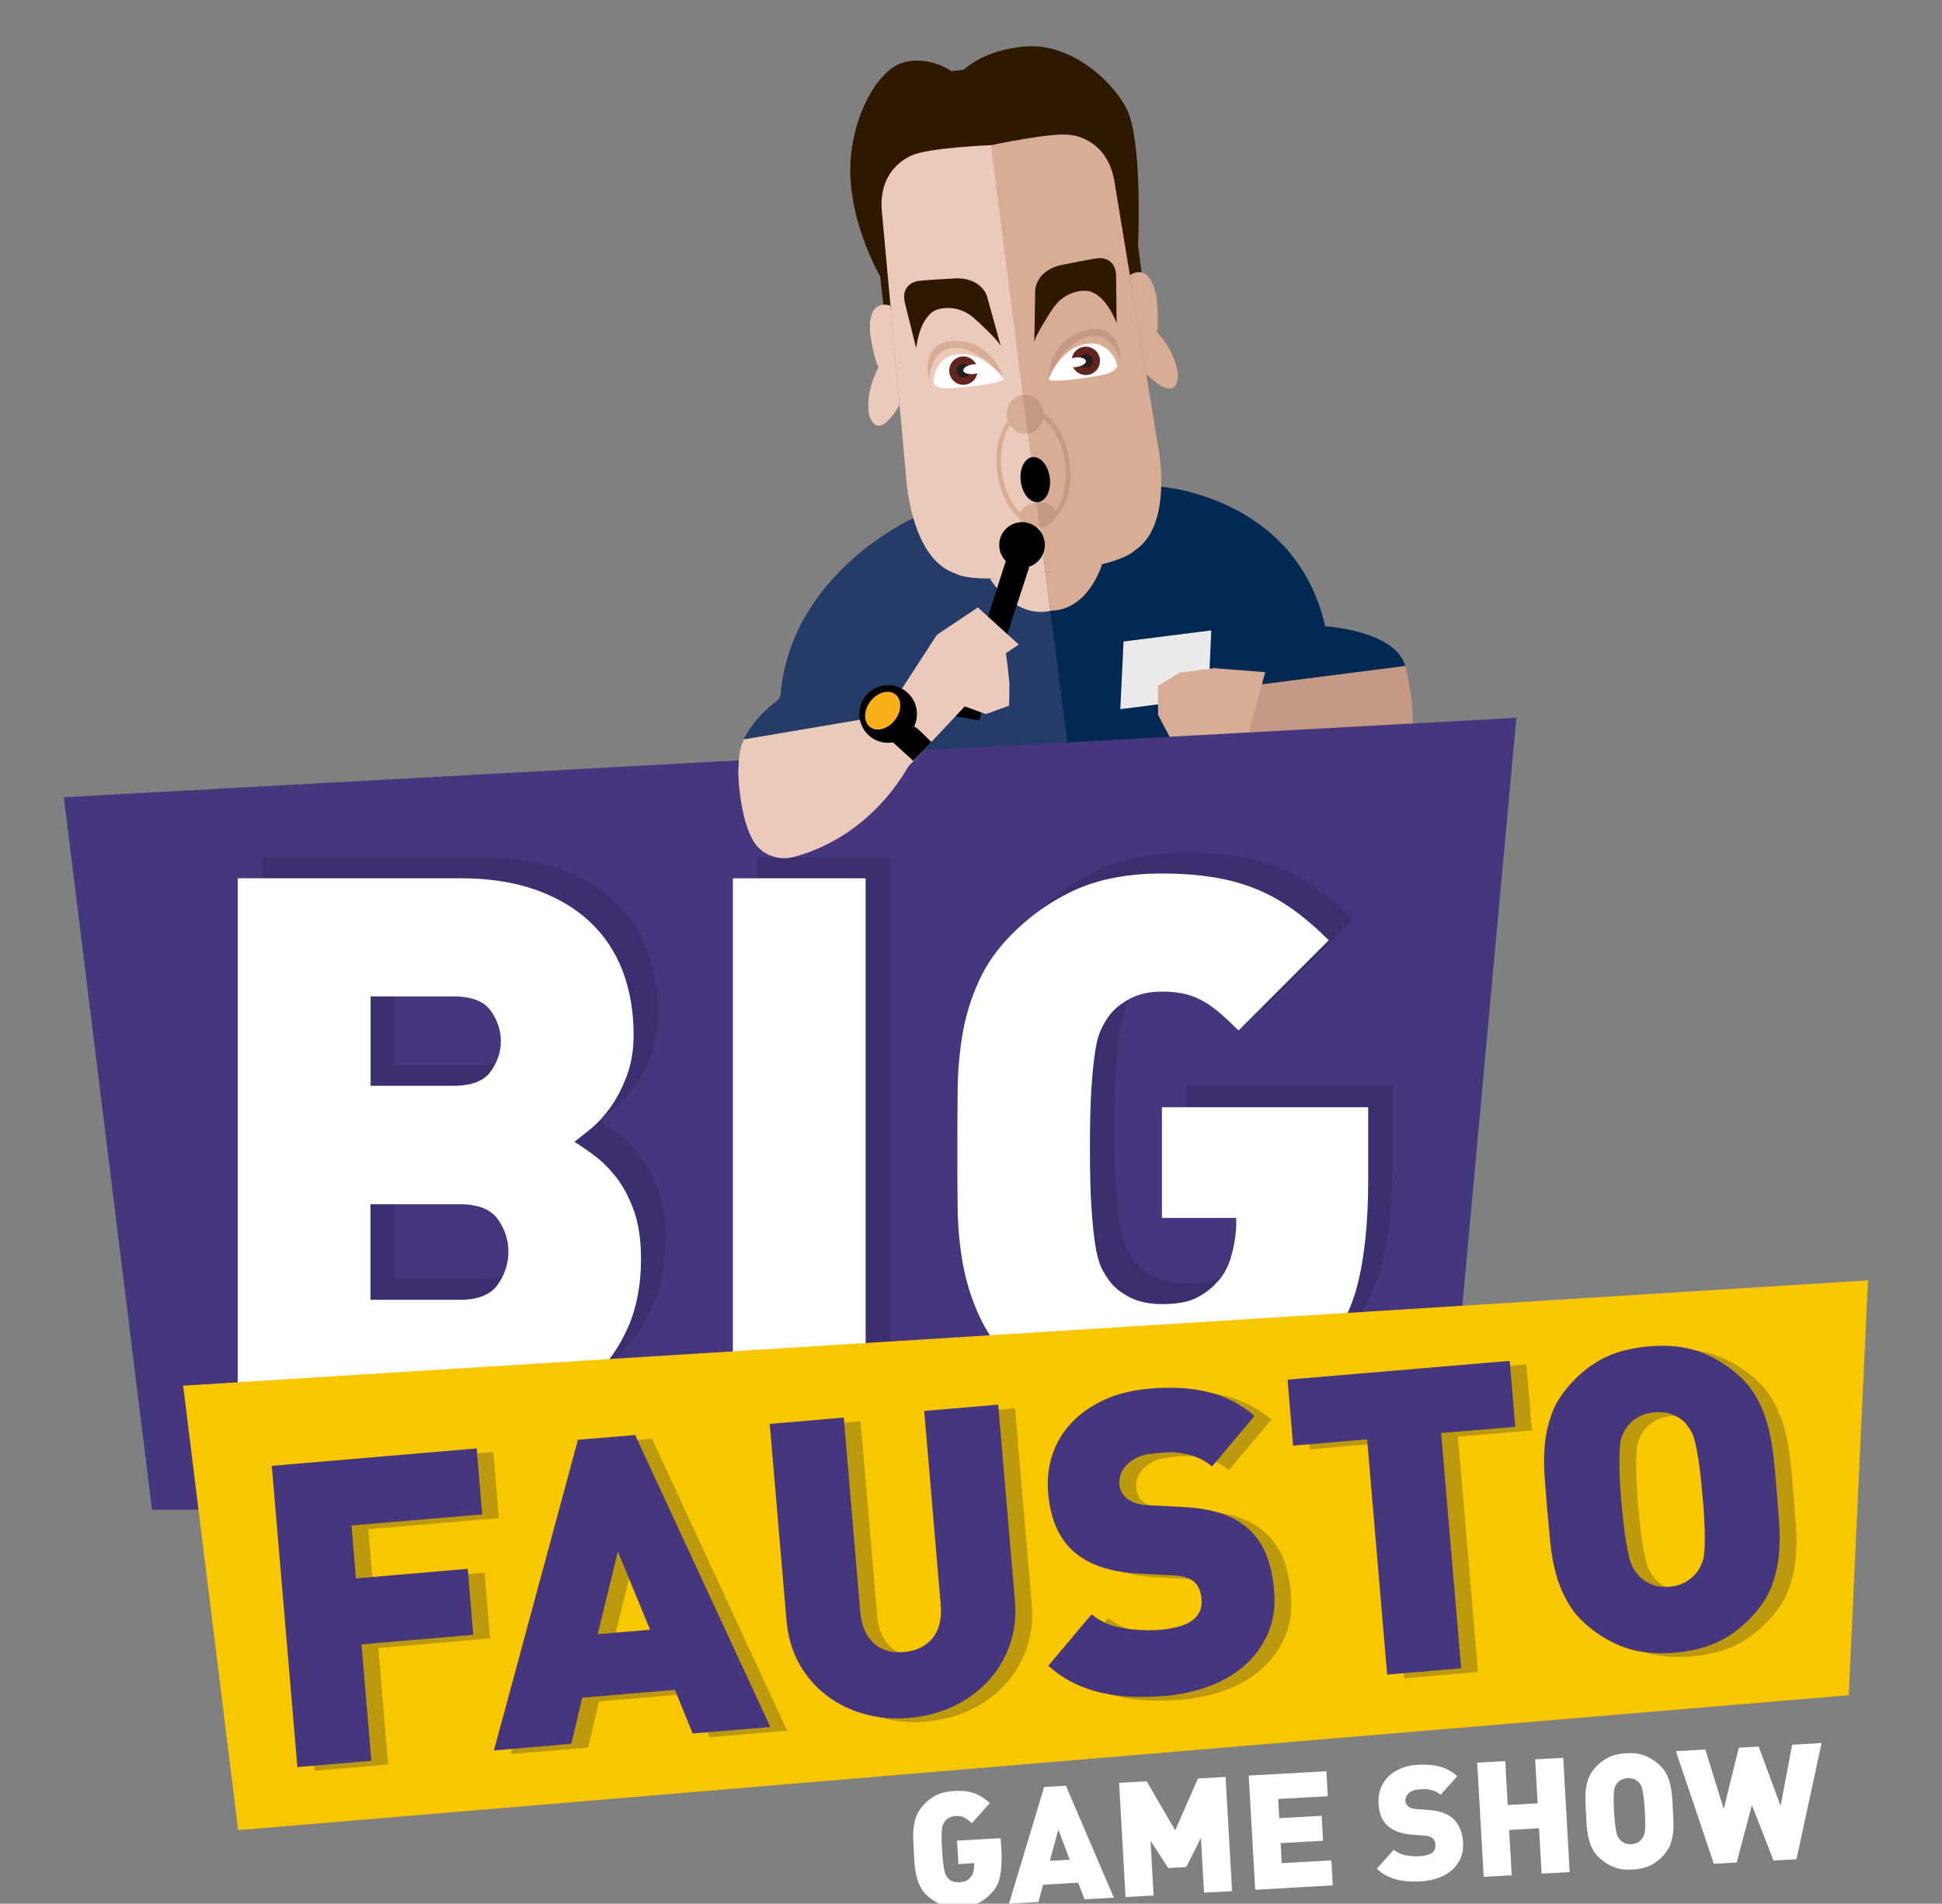 <?xml version="1.0" encoding="utf-8"?>
<!-- Generator: Adobe Illustrator 19.2.1, SVG Export Plug-In . SVG Version: 6.00 Build 0)  -->
<svg version="1.1" xmlns="http://www.w3.org/2000/svg" xmlns:xlink="http://www.w3.org/1999/xlink" x="0px" y="0px"
	 viewBox="0 0 1259.7 1234.8" style="enable-background:new 0 0 1259.7 1234.8;" xml:space="preserve">
<rect x="0" y="0" width="1259.7" height="1234.8" fill="#808080" stroke="none"/>
<style type="text/css">
	.st0{display:none;}
	.st1{display:inline;fill:#D9AC95;}
	.st2{fill:#2E1800;}
	.st3{fill:#253C69;}
	.st4{fill:#EBCABC;}
	.st5{fill:#7A716E;}
	.st6{fill:#F8B018;}
	.st7{fill:none;stroke:#000000;stroke-width:3;stroke-miterlimit:10;}
	.st8{fill:none;stroke:#D9AC95;stroke-width:3;stroke-miterlimit:10;}
	.st9{fill:#012952;}
	.st10{fill:#D9AC95;}
	.st11{fill:#695F60;}
	.st12{fill:#DC9527;}
	.st13{fill:#EAEAEA;}
	.st14{fill:#C69985;}
	.st15{fill:none;stroke:#C69985;stroke-width:3;stroke-miterlimit:10;}
	.st16{fill:#FFFFFF;}
	.st17{fill:#642420;}
	.st18{fill:#231F20;}
	.st19{fill:#46367D;}
	.st20{fill:#3E2E6F;}
	.st21{fill:#F9C700;}
	.st22{fill:#BD9A0D;}
</style>
<g id="Layer_1" class="st0">
	<path class="st1" d="M939.5,866.2"/>
</g>
<g id="cabelo">
</g>
<g id="esq">
</g>
<g id="dir">
</g>
<g id="comum">
	<g id="Layer_5">
	</g>
</g>
<g id="Layer_7">
</g>
<g id="Layer_8">
	<g>
		<path class="st2" d="M573,197.6l-2.1-18.4c0,0-18.1-30.9-19.3-65.3s16.4-67.7,33.6-73.1s32,5.4,32,5.4l8-1c0,0,12.9-13,40.2-15.1
			c27.2-2.1,53.7,19.3,64.9,39.4c11.2,20.2,7.9,89.4,7.9,89.4l2.8,21.8L573.8,202L573,197.6z"/>
		<path id="blusa_3_" class="st3" d="M482.4,479.6c5.7-11.8,16.2-21.1,21-24.5c1.7-1.2,2.9-3.2,3-5.3c7.2-78.6,86-113.7,86-113.7
			l87.8,46L693.6,492l-110.1,14L482.4,479.6z"/>
		<path id="pele_3_" class="st4" d="M643.7,94.1c0,0-41.6,1.7-51.9,6.6c0,0-21.6,7.3-19.9,35l15.8,172.8c0,0,2.3,51.8,30.4,62.9
			c0.8,0.3,1.6,0.7,2.4,1c3.4,1.5,17.9,6.2,58.5-1.3L643.7,94.1z"/>
		<path id="pescoco_3_" class="st4" d="M642.1,375.3c0,0,16.1,26.9,40.1,20.7l-3.2-24.8L642.1,375.3z"/>
		<path id="calca_3_" class="st5" d="M583.5,506l110.9-14.2l12.1,96.4c-9.6,0.5-13.9,21-13.9,21c-4.9,19.9,1.7,95.4,1.7,95.4
			l-7.7-6.2c-1.9-1.5-3.4-3.3-4.6-5.4L577.4,515.2"/>
		<polygon id="cinto1_4_" class="st6" points="586.7,531.1 656.9,522.1 653.7,497 582.8,506.1 576.5,515.3 		"/>
		<polygon id="sapato_3_" class="st6" points="689.3,700.6 676.6,712.3 695.3,709.9 694.4,704.7 		"/>
		
			<rect id="cinto2_3_" x="666" y="493.7" transform="matrix(0.992 -0.127 0.127 0.992 -58.64 90.336)" class="st6" width="30.2" height="25.3"/>
		<path id="sobrancelha_3_" class="st2" d="M649.3,224.9l-9.1-32.8c0,0-3.1-11.3-19.1-11.6c0,0-24.7,1.3-25.6,1.8
			c0,0-12.5,1.4-8.1,15.9l6.9,27.8c0,0,1.7-20,13-25c0,0,13.5-5.4,25.6,6.4C633.1,207.4,648.2,221.2,649.3,224.9z"/>
		<path id="orelha_3_" class="st4" d="M577.6,198.3c0,0-15-6.2-13.2,18.2c0,0,2.5,16.6,5.5,21.9c0,0-8.9,15-6.2,30.5
			c0,0,4.5,19.7,19.8-6.2"/>
		<path class="st7" d="M580.7,453.4"/>
		<path class="st8" d="M674.1,339.3c-11.9,0.7-23.3-13.9-25.8-33.4c-2.6-20,5.3-37.4,17.5-39"/>
		<path class="st8" d="M675,339.2c-0.3,0-0.6,0.1-0.9,0.1"/>
		<path id="blusa_2_" class="st9" d="M752.9,315.7c0,0,87.4,6,106.7,90.5c0,0,45.4,2.7,52,25.8l-94,12l-3.4,41l-119.6,15.3
			L677,361.9L752.9,315.7z"/>
		<path id="pele_2_" class="st10" d="M642.8,94.2c0,0,40.7-8.8,51.9-6.6c0,0,22.7,1.6,28,28.9l28.2,171.2c0,0,10.8,50.7-13.6,68.5
			c-0.7,0.5-1.4,1-2.1,1.6c-2.9,2.3-15.8,10.5-57,13.5L642.8,94.2z"/>
		<path id="pescoco_2_" class="st10" d="M714.9,366c0,0-8.8,30.1-33.6,30.1l-3.2-24.8L714.9,366z"/>
		<path id="calca_2_" class="st11" d="M805.2,477.7l-110.9,14.2l12.3,96.4c8.4-2.3,18.9,16.9,18.9,16.9c9.7,18,22.3,92.8,22.3,92.8
			l5.9-7.9c1.4-1.9,2.5-4.1,3.1-6.3l56.6-198.5"/>
		<polygon id="cinto1_3_" class="st12" points="808.4,502.8 738.2,511.8 735,486.7 805.9,477.6 814.3,485 		"/>
		<polygon id="sapato_2_" class="st6" points="751.7,692.7 766.9,700.8 748.3,703.2 747.8,697.9 		"/>
		
			<rect id="cinto2_2_" x="695.1" y="489.9" transform="matrix(0.992 -0.127 0.127 0.992 -57.937 93.993)" class="st12" width="30.2" height="25.3"/>
		<path id="sobrancelha_2_" class="st2" d="M670.9,222.2l0.6-34c0,0,0.2-11.7,15.5-16c0,0,24.2-4.9,25.2-4.7c0,0,12.4-1.8,11.8,13.4
			l0.3,28.7c0,0-6.6-18.9-18.9-20.9c0,0-14.4-1.9-23.2,12.6C682.2,201.1,671,218.3,670.9,222.2z"/>
		<path id="orelha_2_" class="st10" d="M732.9,178.5c0,0,12.9-9.8,17.3,14.3c0,0,1.8,16.7,0.2,22.6c0,0,12.4,12.3,13.7,28
			c0,0,0.6,20.2-20.7-1.1"/>
		<polygon class="st13" points="785.7,408.9 783.8,452.7 726.7,460 728.8,416.1 		"/>
		<path class="st14" d="M911.6,432c0,0,15,57.6-8.2,66.4c0,0-28.6,16.3-64.4,10.5c0,0-22.9,0.7-35.8-15.7l14.9-49.2L911.6,432z"/>
		<polygon class="st10" points="820.7,436 805.1,493.8 759.5,479.4 751.2,463.8 751.1,444.8 765.3,436.3 787.5,433.4 		"/>
		<path class="st15" d="M665.7,266.9c12.2-1.6,24.2,13.4,26.7,33.4c2.6,20-5.5,37.8-18.4,39.1"/>
		<g>
			<path class="st16" d="M680.4,245.6c0.4-0.7,7.6-20.7,25.4-22.7c13.8-1.8,18.6,12.7,18.6,12.7s2.8,5.3-10.3,7.8
				C701,246,678.7,248.6,680.4,245.6z"/>
			
				<ellipse transform="matrix(0.992 -0.127 0.127 0.992 -24.009 91.078)" class="st17" cx="704.2" cy="234.3" rx="9.2" ry="9.2"/>
			
				<ellipse transform="matrix(0.992 -0.127 0.127 0.992 -24.009 91.078)" class="st18" cx="704.2" cy="234.3" rx="4.5" ry="4.5"/>
			
				<ellipse transform="matrix(0.992 -0.127 0.127 0.992 -24.167 90.261)" class="st16" cx="697.7" cy="235.2" rx="6.6" ry="3.1"/>
		</g>
		<path class="st14" d="M680.1,244.3c0,0,0.8-24.1,24.1-30.1c23.3-5.9,22.8,20.3,22.8,20.3s-5-18.9-20.3-16.3
			S680.1,244.3,680.1,244.3z"/>
		<g>
			<path class="st16" d="M650.6,245.5c-0.6-0.6-12.6-18.1-30.3-15.6c-13.8,1.8-14.8,17-14.8,17s-1.4,5.8,12,4.9
				S653.1,248,650.6,245.5z"/>
			
				<ellipse transform="matrix(0.992 -0.127 0.127 0.992 -25.438 81.067)" class="st17" cx="624.8" cy="240.6" rx="9.2" ry="9.2"/>
			
				<ellipse transform="matrix(0.992 -0.127 0.127 0.992 -25.438 81.067)" class="st18" cx="624.8" cy="240.6" rx="4.5" ry="4.5"/>
			
				<ellipse transform="matrix(0.992 -0.127 0.127 0.992 -25.281 81.884)" class="st16" cx="631.3" cy="239.7" rx="6.6" ry="3.1"/>
		</g>
		<path class="st10" d="M650.6,244.2c0,0-6.9-23.1-30.9-23s-17,25.4-17,25.4s0.1-19.6,15.6-20.9
			C633.8,224.3,650.6,244.2,650.6,244.2z"/>
		<path class="st10" d="M666.6,281.3c-6.5,0.8-12.6-4.1-13.5-11.1s3.7-13.3,10.2-14.1"/>
		<path class="st14" d="M666.6,281.3c6.5-0.8,11.1-7.2,10.2-14.1c-0.9-7-6.9-12-13.5-11.1L666.6,281.3z"/>
		<path class="st10" d="M674.3,342.3c-6.5,0.8-12.3-2.1-12.9-6.6s4.3-8.8,10.8-9.7"/>
		<path class="st14" d="M674.3,342.3c6.5-0.8,11.4-5.2,10.8-9.7c-0.6-4.5-6.4-7.5-12.9-6.6L674.3,342.3z"/>
		
			<ellipse id="boca_1_" transform="matrix(0.992 -0.127 0.127 0.992 -34.016 87.541)" cx="671.4" cy="311.3" rx="9.5" ry="14.7"/>
		
			<ellipse id="mic_2_" transform="matrix(0.992 -0.127 0.127 0.992 -39.459 86.796)" cx="662.8" cy="353.7" rx="14.8" ry="14.8"/>
		<polygon id="mic_4_" points="652.7,363 667.6,367.9 635.1,467.3 620.1,464.6 		"/>
	</g>
</g>
<g id="Layer_9">
	<polygon class="st19" points="936.4,979.3 98.6,979.3 41.4,517.1 983.6,465.6 	"/>
	<g>
		<path class="st20" d="M431.7,803.2c0,16.7-2.8,31.4-8.4,44.2c-5.6,12.8-13.2,23.6-22.9,32.4c-9.7,8.8-21.1,15.5-34.4,19.9
			s-27.8,6.6-43.5,6.6H170.1V556.2h145.1c18,0,34,2.5,48,7.4c13.9,4.9,25.7,11.8,35.2,20.7c9.5,8.9,16.6,19.5,21.4,32
			c4.7,12.5,7.1,26.3,7.1,41.4c0,9.9-1.5,18.7-4.4,26.6c-3,7.9-6.5,14.7-10.6,20.4c-4.1,5.7-8.4,10.4-12.8,14s-8,6.4-10.6,8.4
			c3.6,2.3,7.9,5.2,12.8,8.8c4.9,3.6,9.7,8.4,14.3,14.2c4.6,5.9,8.4,13.2,11.6,21.9C430.2,780.7,431.7,791.1,431.7,803.2z
			 M340.7,661.9c0-7-2.2-13.6-6.6-19.8c-4.4-6.2-12.5-9.3-24.3-9.3h-53.6v58h53.6c11.8,0,19.9-3.1,24.3-9.3
			C338.5,675.5,340.7,668.9,340.7,661.9z M345.6,798.4c0-7.6-2.3-14.6-6.9-21.1c-4.6-6.4-12.8-9.7-24.6-9.7h-58v62h58
			c11.8,0,20-3.3,24.6-9.9C343.3,813.1,345.6,806,345.6,798.4z"/>
		<path class="st20" d="M491.2,906.4V556.2h86.1v350.2H491.2z"/>
		<path class="st20" d="M896,821.5c-4.9,18.2-13.9,34-27,47.5c-13.1,13.4-27.7,23.5-43.8,30.2c-16.1,6.7-34.6,10.1-55.6,10.1
			c-20.7,0-38.9-3.4-54.6-10.1c-15.7-6.7-30-16.5-42.8-29.3c-9.2-9.2-16.2-19.1-21.1-29.8c-4.9-10.7-8.4-21.9-10.6-33.7
			c-2.1-11.8-3.3-24-3.4-36.6c-0.2-12.6-0.2-25.5-0.2-38.6c0-13.1,0.1-26,0.2-38.6c0.2-12.6,1.3-24.8,3.4-36.6
			c2.1-11.8,5.7-23,10.6-33.7c4.9-10.7,12-20.6,21.1-29.8c12.8-12.8,26.9-22.5,42.3-29.3c15.4-6.7,33.8-10.1,55.1-10.1
			c12.5,0,23.7,0.8,33.7,2.5c10,1.6,19.2,4.2,27.5,7.6c8.4,3.4,16.3,7.9,23.9,13.3c7.5,5.4,15.2,12,23.1,19.9l-58.5,58.5
			c-4.3-4.3-8.2-7.9-11.8-11.1c-3.6-3.1-7.3-5.7-11.1-7.9c-3.8-2.1-7.8-3.7-12-4.7c-4.3-1-9.2-1.5-14.8-1.5
			c-7.9,0-14.7,1.5-20.4,4.4c-5.7,3-10.3,6.6-13.5,10.8c-2,2.6-3.8,5.6-5.4,8.9c-1.6,3.3-3,8-3.9,14c-1,6.1-1.8,14.1-2.5,24.1
			c-0.7,10-1,23-1,39.1c0,16.1,0.3,29.1,1,39.1c0.7,10,1.5,18.1,2.5,24.3c1,6.2,2.3,11,3.9,14.3c1.6,3.3,3.4,6.2,5.4,8.9
			c3.3,4.3,7.8,7.8,13.5,10.6c5.7,2.8,12.5,4.2,20.4,4.2c9.2,0,16.4-1.2,21.6-3.7c5.2-2.5,9.8-5.8,13.8-10.1
			c4.6-4.6,7.9-10.7,9.8-18.2c2-7.5,3-14.3,3-20.2v-3.9h-48.2v-71.8h133.8v47.2C903.4,780.1,900.9,803.3,896,821.5z"/>
	</g>
	<g>
		<path class="st16" d="M415.8,816.7c0,16.7-2.8,31.4-8.4,44.2c-5.6,12.8-13.2,23.6-22.9,32.4c-9.7,8.8-21.1,15.5-34.4,19.9
			s-27.8,6.6-43.5,6.6H154.2V569.7h145.1c18,0,34,2.5,48,7.4c13.9,4.9,25.7,11.8,35.2,20.7c9.5,8.9,16.6,19.5,21.4,32
			c4.7,12.5,7.1,26.3,7.1,41.4c0,9.9-1.5,18.7-4.4,26.6c-3,7.9-6.5,14.7-10.6,20.4c-4.1,5.7-8.4,10.4-12.8,14s-8,6.4-10.6,8.4
			c3.6,2.3,7.9,5.2,12.8,8.8c4.9,3.6,9.7,8.4,14.3,14.2c4.6,5.9,8.4,13.2,11.6,21.9C414.3,794.2,415.8,804.6,415.8,816.7z
			 M324.9,675.4c0-7-2.2-13.6-6.6-19.8c-4.4-6.2-12.5-9.3-24.3-9.3h-53.6v58h53.6c11.8,0,19.9-3.1,24.3-9.3
			C322.6,689,324.9,682.4,324.9,675.4z M329.8,811.9c0-7.6-2.3-14.6-6.9-21.1c-4.6-6.4-12.8-9.7-24.6-9.7h-58v62h58
			c11.8,0,20-3.3,24.6-9.9C327.5,826.6,329.8,819.5,329.8,811.9z"/>
		<path class="st16" d="M475.4,919.8V569.7h86.1v350.2H475.4z"/>
		<path class="st16" d="M880.1,835c-4.9,18.2-13.9,34-27,47.5c-13.1,13.4-27.7,23.5-43.8,30.2c-16.1,6.7-34.6,10.1-55.6,10.1
			c-20.7,0-38.9-3.4-54.6-10.1c-15.7-6.7-30-16.5-42.8-29.3c-9.2-9.2-16.2-19.1-21.1-29.8c-4.9-10.7-8.4-21.9-10.6-33.7
			c-2.1-11.8-3.3-24-3.4-36.6c-0.2-12.6-0.2-25.5-0.2-38.6c0-13.1,0.1-26,0.2-38.6c0.2-12.6,1.3-24.8,3.4-36.6
			c2.1-11.8,5.7-23,10.6-33.7c4.9-10.7,12-20.6,21.1-29.8c12.8-12.8,26.9-22.5,42.3-29.3c15.4-6.7,33.8-10.1,55.1-10.1
			c12.5,0,23.7,0.8,33.7,2.5c10,1.6,19.2,4.2,27.5,7.6c8.4,3.4,16.3,7.9,23.9,13.3c7.5,5.4,15.2,12,23.1,19.9l-58.5,58.5
			c-4.3-4.3-8.2-7.9-11.8-11.1c-3.6-3.1-7.3-5.7-11.1-7.9c-3.8-2.1-7.8-3.7-12-4.7c-4.3-1-9.2-1.5-14.8-1.5
			c-7.9,0-14.7,1.5-20.4,4.4c-5.7,3-10.3,6.6-13.5,10.8c-2,2.6-3.8,5.6-5.4,8.9c-1.6,3.3-3,8-3.9,14c-1,6.1-1.8,14.1-2.5,24.1
			c-0.7,10-1,23-1,39.1c0,16.1,0.3,29.1,1,39.1c0.7,10,1.5,18.1,2.5,24.3c1,6.2,2.3,11,3.9,14.3c1.6,3.3,3.4,6.2,5.4,8.9
			c3.3,4.3,7.8,7.8,13.5,10.6c5.7,2.8,12.5,4.2,20.4,4.2c9.2,0,16.4-1.2,21.6-3.7c5.2-2.5,9.8-5.8,13.8-10.1
			c4.6-4.6,7.9-10.7,9.8-18.2c2-7.5,3-14.3,3-20.2V790h-48.2v-71.8h133.8v47.2C887.5,793.6,885,816.8,880.1,835z"/>
	</g>
	<polygon class="st21" points="1199.2,1099.6 154.5,1187.1 118.8,898.8 1211.7,830.5 	"/>
	<g>
		<g>
			<path class="st22" d="M238.9,991.9l2.9,34.3l72.5-6.2l3.6,42.8l-72.5,6.2l6.4,75.5l-48,4.1l-16.6-195.4L320,941.9l3.6,42.8
				L238.9,991.9z"/>
			<path class="st22" d="M460.2,1126.8l-11.5-28.3l-60.1,5.1l-7.1,29.9l-50.2,4.3l54.5-201.5l37.1-3.1l87.7,189.4L460.2,1126.8z
				 M411.7,1008.8l-13.1,53.6l34-2.9L411.7,1008.8z"/>
			<path class="st22" d="M665.8,1069.6c-3.2,8.9-7.9,16.8-14.2,23.5c-6.3,6.7-13.8,12.1-22.5,16.2c-8.8,4.1-18.2,6.5-28.3,7.4
				c-10.3,0.9-20,0-29.1-2.5c-9.2-2.5-17.4-6.6-24.7-12.1c-7.3-5.6-13.2-12.5-17.8-20.7c-4.6-8.3-7.3-17.8-8.2-28.6l-10.8-126.8
				l48-4.1l10.7,125.7c0.8,9.2,3.7,16,8.7,20.6c5,4.6,11.5,6.5,19.6,5.8c8-0.7,14.2-3.7,18.6-9c4.3-5.3,6.1-12.6,5.3-21.7
				l-10.7-125.7l48-4.1l10.8,126.8C670.2,1050.8,669,1060.6,665.8,1069.6z"/>
			<path class="st22" d="M837.4,1034.5c0.8,9.9-0.4,18.8-3.8,26.9c-3.4,8-8.3,14.9-14.7,20.7c-6.4,5.8-14.1,10.4-23,13.8
				c-8.9,3.4-18.5,5.6-28.8,6.5c-7.5,0.6-14.7,0.8-21.5,0.6c-6.8-0.2-13.5-1.1-19.8-2.5c-6.4-1.4-12.5-3.5-18.2-6.3
				c-5.8-2.8-11.3-6.6-16.7-11.3l28.1-33.4c5.6,4.7,12.4,7.7,20.7,9c8.2,1.3,16.3,1.7,24.1,1c18.7-1.6,27.5-8.2,26.5-19.9
				c-0.4-4.9-2-8.7-4.8-11.2c-3-2.5-7.4-3.9-13.3-4.1l-23.9-1.3c-17.6-1.1-31.2-5.7-40.7-14c-9.7-8.4-15.3-21.1-16.8-38.1
				c-0.8-9,0.2-17.3,2.8-25.1c2.7-7.8,6.8-14.7,12.5-20.7c5.7-6,12.8-10.9,21.3-14.8c8.5-3.9,18.4-6.3,29.5-7.2
				c14.1-1.2,26.6-0.5,37.6,2.2c11,2.7,21.1,7.8,30.2,15.5l-27.6,32.8c-3.4-2.8-6.9-4.9-10.5-6.2c-3.6-1.3-7.1-2.1-10.4-2.6
				c-3.4-0.4-6.5-0.6-9.4-0.3c-2.9,0.2-5.5,0.5-7.7,0.7c-4.2,0.4-7.7,1.2-10.6,2.6c-2.8,1.3-5.1,3-6.9,4.9c-1.8,1.9-3,3.9-3.8,6.1
				c-0.7,2.2-1,4.4-0.8,6.6c0.1,1.3,0.5,2.7,1.2,4.3c0.7,1.6,1.8,3.1,3.4,4.4c1.4,1.2,3.2,2.2,5.4,3.1c2.2,0.9,5,1.4,8.6,1.5
				l23.9,1.3c17.4,0.9,30.7,5.2,39.8,12.9c5.7,4.7,10,10.5,12.8,17.4C834.9,1017.3,836.7,1025.4,837.4,1034.5z"/>
			<path class="st22" d="M945.7,931.9l13,152.6l-48,4.1l-13-152.6l-48,4.1l-3.6-42.8L990.1,885l3.6,42.8L945.7,931.9z"/>
			<path class="st22" d="M1163.3,968.7c0.6,7.3,1.2,14.5,1.7,21.6c0.5,7.1,0.4,13.9-0.2,20.6c-0.6,6.7-2.1,13.1-4.3,19.3
				c-2.2,6.2-5.7,12.1-10.4,17.6c-6.5,7.7-13.9,13.9-22.2,18.3c-8.3,4.5-18.5,7.2-30.5,8.3c-12.1,1-22.6,0-31.5-3
				c-8.9-3-17.3-7.8-25-14.3c-5.6-4.7-10-9.9-13.2-15.6c-3.2-5.7-5.8-11.8-7.5-18.3c-1.8-6.5-3-13.2-3.7-20.3
				c-0.7-7-1.3-14.2-2-21.5c-0.6-7.3-1.2-14.5-1.7-21.6c-0.5-7-0.4-13.9,0.2-20.6c0.6-6.7,2.1-13.1,4.3-19.3
				c2.2-6.2,5.7-12,10.4-17.6c6.5-7.7,13.9-13.9,22.2-18.3c8.3-4.5,18.5-7.2,30.5-8.3c12.1-1,22.6,0,31.5,3c8.9,3,17.3,7.8,25,14.3
				c5.6,4.7,10,9.9,13.2,15.6c3.3,5.7,5.7,11.8,7.5,18.3c1.7,6.5,3,13.3,3.7,20.3C1162.1,954.2,1162.7,961.4,1163.3,968.7z
				 M1115.3,972.8c-0.8-9-1.6-16.2-2.4-21.8c-0.8-5.5-1.7-10-2.5-13.3c-0.8-3.3-1.8-5.9-2.9-7.6c-1.1-1.8-2.2-3.3-3.4-4.7
				c-2-2.2-4.8-4-8.2-5.4c-3.4-1.4-7.3-1.9-11.7-1.5c-4.4,0.4-8.2,1.5-11.3,3.5c-3.2,1.9-5.5,4.2-7.2,6.7c-1,1.6-1.8,3.3-2.6,5.2
				c-0.8,1.9-1.3,4.6-1.5,8c-0.3,3.4-0.3,8-0.2,13.6c0.1,5.6,0.5,12.9,1.3,21.9c0.8,9,1.6,16.2,2.4,21.6c0.8,5.5,1.7,9.9,2.5,13.2
				c0.8,3.3,1.8,5.9,2.9,7.6c1.1,1.8,2.2,3.3,3.4,4.7c2,2.2,4.8,4.1,8.2,5.5c3.4,1.5,7.4,2,11.8,1.6s8.2-1.6,11.3-3.6
				c3.1-2,5.5-4.3,7.2-6.8c1-1.6,1.8-3.3,2.6-5.2c0.8-1.9,1.3-4.6,1.5-8c0.3-3.4,0.3-7.9,0.2-13.4
				C1116.5,989,1116.1,981.7,1115.3,972.8z"/>
		</g>
	</g>
	<g>
		<path class="st19" d="M228,989.5l2.9,34.3l72.5-6.2l3.6,42.8l-72.5,6.2l6.4,75.5l-48,4.1l-16.6-195.4l132.9-11.3l3.6,42.8
			L228,989.5z"/>
		<path class="st19" d="M449.3,1124.4l-11.5-28.3l-60.1,5.1l-7.1,29.9l-50.2,4.3l54.5-201.5l37.1-3.1l87.7,189.4L449.3,1124.4z
			 M400.8,1006.4l-13.1,53.6l34-2.9L400.8,1006.4z"/>
		<path class="st19" d="M654.9,1067.2c-3.2,8.9-7.9,16.8-14.2,23.5c-6.3,6.7-13.8,12.1-22.5,16.2c-8.8,4.1-18.2,6.5-28.3,7.4
			c-10.2,0.9-20,0-29.1-2.5c-9.2-2.5-17.4-6.6-24.7-12.1c-7.3-5.6-13.2-12.5-17.8-20.7c-4.6-8.3-7.3-17.8-8.2-28.6l-10.8-126.8
			l48-4.1l10.7,125.7c0.8,9.2,3.7,16,8.7,20.6c5,4.6,11.5,6.5,19.6,5.8c8-0.7,14.2-3.7,18.6-9c4.3-5.3,6.1-12.6,5.3-21.7
			l-10.7-125.7l48-4.1l10.8,126.8C659.3,1048.4,658.1,1058.2,654.9,1067.2z"/>
		<path class="st19" d="M826.5,1032.1c0.8,9.9-0.4,18.8-3.8,26.9c-3.4,8-8.3,14.9-14.7,20.7c-6.4,5.8-14.1,10.4-23,13.8
			c-8.9,3.4-18.5,5.6-28.8,6.5c-7.5,0.6-14.7,0.8-21.5,0.6c-6.8-0.2-13.5-1.1-19.8-2.5c-6.4-1.4-12.5-3.5-18.2-6.3
			c-5.8-2.8-11.3-6.6-16.7-11.3l28.1-33.4c5.6,4.7,12.4,7.7,20.7,9c8.2,1.3,16.3,1.7,24.1,1c18.7-1.6,27.5-8.2,26.5-19.9
			c-0.4-4.9-2-8.7-4.8-11.2c-3-2.5-7.4-3.9-13.3-4.1l-23.9-1.3c-17.6-1.1-31.2-5.7-40.7-14c-9.7-8.4-15.3-21.1-16.8-38.1
			c-0.8-9,0.2-17.3,2.8-25.1c2.7-7.8,6.8-14.7,12.5-20.7c5.7-6,12.8-10.9,21.3-14.8c8.5-3.9,18.4-6.3,29.5-7.2
			c14.1-1.2,26.6-0.5,37.6,2.2c11,2.7,21.1,7.8,30.2,15.5l-27.6,32.8c-3.4-2.8-6.9-4.9-10.5-6.2c-3.6-1.3-7.1-2.1-10.4-2.6
			c-3.4-0.4-6.5-0.6-9.4-0.3c-2.9,0.2-5.5,0.5-7.7,0.7c-4.2,0.4-7.7,1.2-10.6,2.6c-2.8,1.3-5.1,3-6.9,4.9c-1.8,1.9-3,3.9-3.8,6.1
			c-0.7,2.2-1,4.4-0.8,6.6c0.1,1.3,0.5,2.7,1.2,4.3c0.7,1.6,1.8,3.1,3.4,4.4c1.4,1.2,3.2,2.2,5.4,3.1c2.2,0.9,5,1.4,8.6,1.5
			l23.9,1.3c17.4,0.9,30.7,5.2,39.8,12.9c5.7,4.7,10,10.5,12.8,17.4C824,1014.9,825.8,1023,826.5,1032.1z"/>
		<path class="st19" d="M934.8,929.5l13,152.6l-48,4.1l-13-152.6l-48,4.1l-3.6-42.8l144.1-12.2l3.6,42.8L934.8,929.5z"/>
		<path class="st19" d="M1152.4,966.3c0.6,7.3,1.2,14.5,1.7,21.6c0.5,7.1,0.4,13.9-0.2,20.6c-0.6,6.7-2.1,13.1-4.3,19.3
			c-2.2,6.2-5.7,12.1-10.4,17.6c-6.5,7.7-13.9,13.9-22.2,18.3c-8.3,4.5-18.5,7.2-30.5,8.3c-12.1,1-22.6,0-31.5-3
			c-8.9-3-17.3-7.8-25-14.3c-5.6-4.7-10-9.9-13.2-15.6c-3.2-5.7-5.8-11.8-7.5-18.3c-1.8-6.5-3-13.2-3.7-20.3c-0.7-7-1.3-14.2-2-21.5
			c-0.6-7.3-1.2-14.5-1.7-21.6c-0.5-7-0.4-13.9,0.2-20.6c0.6-6.7,2.1-13.1,4.3-19.3c2.2-6.2,5.7-12,10.4-17.6
			c6.5-7.7,13.9-13.9,22.2-18.3c8.3-4.5,18.5-7.2,30.5-8.3c12.1-1,22.6,0,31.5,3c8.9,3,17.3,7.8,25,14.3c5.6,4.7,10,9.9,13.2,15.6
			c3.3,5.7,5.7,11.8,7.5,18.3c1.7,6.5,3,13.3,3.7,20.3C1151.2,951.8,1151.8,959,1152.4,966.3z M1104.4,970.4
			c-0.8-9-1.6-16.2-2.4-21.8c-0.8-5.5-1.7-10-2.5-13.3c-0.8-3.3-1.8-5.9-2.9-7.6c-1.1-1.7-2.2-3.3-3.4-4.7c-2-2.2-4.8-4-8.2-5.4
			c-3.4-1.4-7.3-1.9-11.7-1.5c-4.4,0.4-8.2,1.5-11.3,3.5c-3.2,1.9-5.5,4.2-7.2,6.7c-1,1.6-1.8,3.3-2.6,5.2c-0.8,1.9-1.3,4.6-1.5,8
			c-0.3,3.4-0.3,8-0.2,13.6c0.1,5.6,0.5,12.9,1.3,21.9c0.8,9,1.6,16.2,2.4,21.6c0.8,5.5,1.7,9.9,2.5,13.2c0.8,3.3,1.8,5.9,2.9,7.6
			c1.1,1.8,2.2,3.3,3.4,4.7c2,2.2,4.8,4.1,8.2,5.5c3.4,1.5,7.4,2,11.8,1.6c4.4-0.4,8.2-1.6,11.3-3.6c3.1-2,5.5-4.3,7.2-6.8
			c1-1.6,1.8-3.3,2.6-5.2c0.8-1.9,1.3-4.6,1.5-8c0.3-3.4,0.3-7.9,0.2-13.4C1105.6,986.6,1105.2,979.3,1104.4,970.4z"/>
	</g>
	<g>
		<path class="st16" d="M648.7,1217.1c-0.8,3.9-2.5,7.4-5.2,10.4c-2.6,3-5.6,5.3-8.9,6.9c-3.3,1.6-7.2,2.5-11.6,2.8
			c-4.4,0.2-8.3-0.2-11.7-1.5c-3.4-1.2-6.5-3.1-9.4-5.7c-2.1-1.8-3.7-3.9-4.8-6c-1.2-2.2-2-4.5-2.6-7c-0.6-2.5-1-5-1.2-7.7
			c-0.2-2.7-0.4-5.4-0.5-8.2c-0.2-2.8-0.3-5.5-0.4-8.2c-0.1-2.7,0-5.3,0.3-7.8c0.3-2.5,0.9-4.9,1.8-7.3c0.9-2.3,2.3-4.5,4.1-6.6
			c2.6-2.9,5.4-5.1,8.6-6.7c3.2-1.6,7-2.5,11.5-2.8c2.6-0.1,5-0.1,7.2,0.1c2.1,0.2,4.1,0.7,5.9,1.3c1.8,0.6,3.5,1.5,5.2,2.5
			c1.7,1.1,3.4,2.4,5.1,3.9l-11.7,13.1c-1-0.9-1.8-1.6-2.6-2.2c-0.8-0.6-1.6-1.1-2.4-1.5c-0.8-0.4-1.7-0.7-2.6-0.8
			c-0.9-0.2-2-0.2-3.1-0.1c-1.7,0.1-3.1,0.5-4.3,1.2c-1.2,0.7-2.1,1.5-2.7,2.5c-0.4,0.6-0.7,1.2-1,1.9c-0.3,0.7-0.5,1.7-0.7,3
			c-0.1,1.3-0.2,3-0.2,5.1c0,2.1,0.1,4.9,0.3,8.3c0.2,3.4,0.4,6.2,0.7,8.3c0.3,2.1,0.5,3.8,0.8,5.1c0.3,1.3,0.6,2.3,1,3
			c0.4,0.7,0.8,1.3,1.3,1.8c0.7,0.9,1.7,1.6,3,2.1c1.2,0.5,2.7,0.7,4.4,0.6c1.9-0.1,3.5-0.5,4.5-1s2-1.3,2.8-2.3
			c0.9-1,1.5-2.3,1.9-4c0.3-1.6,0.5-3.1,0.4-4.3l0-0.8l-10.2,0.6l-0.9-15.2l28.3-1.6l0.6,10C649.8,1208.2,649.5,1213.2,648.7,1217.1
			z"/>
		<path class="st16" d="M703.5,1232l-4.1-10.8l-22.8,1.3l-3,11.2l-19.1,1.1l22.8-75.7l14.1-0.8l31.1,72.6L703.5,1232z M686.5,1186.8
			l-5.5,20.2l12.9-0.7L686.5,1186.8z"/>
		<path class="st16" d="M781,1227.6l-2-35.5l-9.5,18.9l-11.7,0.7l-11.5-17.7l2,35.5l-18.2,1l-4.2-74.1l17.9-1l18.5,31.8l14.8-33.6
			l17.9-1l4.2,74.1L781,1227.6z"/>
		<path class="st16" d="M814.2,1225.8l-4.2-74.1l50.4-2.8l0.9,16.2l-32.2,1.8l0.7,12.4l27.5-1.5l0.9,16.2l-27.5,1.5l0.7,13l32.2-1.8
			l0.9,16.2L814.2,1225.8z"/>
		<path class="st16" d="M949.1,1195.4c0.2,3.7-0.4,7.1-1.7,10.1c-1.4,3-3.3,5.6-5.8,7.7c-2.5,2.1-5.4,3.8-8.9,5
			c-3.4,1.2-7.1,1.9-11,2.1c-2.8,0.2-5.6,0.2-8.1,0c-2.6-0.2-5.1-0.5-7.5-1.1c-2.4-0.6-4.7-1.5-6.8-2.6c-2.2-1.1-4.2-2.6-6.2-4.5
			l11-12.3c2.1,1.8,4.6,3,7.7,3.6c3.1,0.6,6.1,0.8,9.1,0.6c7.1-0.4,10.5-2.8,10.2-7.3c-0.1-1.9-0.7-3.3-1.7-4.3
			c-1.1-1-2.8-1.5-5-1.7l-9-0.7c-6.7-0.6-11.7-2.5-15.3-5.7c-3.6-3.3-5.6-8.1-5.9-14.6c-0.2-3.4,0.3-6.6,1.3-9.5
			c1.1-2.9,2.7-5.5,4.9-7.7c2.2-2.2,4.9-4,8.2-5.4c3.3-1.4,7-2.2,11.2-2.4c5.3-0.3,10.1,0.1,14.2,1.2c4.1,1.1,7.9,3.2,11.3,6.2
			l-10.8,12.1c-1.2-1.1-2.5-1.9-3.9-2.4c-1.4-0.5-2.7-0.9-3.9-1.1c-1.3-0.2-2.5-0.3-3.6-0.2c-1.1,0.1-2.1,0.1-2.9,0.2
			c-1.6,0.1-2.9,0.4-4,0.9c-1.1,0.5-2,1.1-2.7,1.8c-0.7,0.7-1.2,1.5-1.5,2.3c-0.3,0.8-0.4,1.6-0.4,2.5c0,0.5,0.2,1,0.4,1.6
			c0.2,0.6,0.7,1.2,1.2,1.7c0.5,0.5,1.2,0.9,2,1.2c0.8,0.4,1.9,0.6,3.2,0.7l9,0.7c6.6,0.5,11.5,2.3,14.9,5.3
			c2.1,1.8,3.7,4.1,4.7,6.7C948.3,1188.9,948.9,1191.9,949.1,1195.4z"/>
		<path class="st16" d="M1000,1215.3l-1.7-29.4l-19.4,1.1l1.7,29.4l-18.2,1l-4.2-74.1l18.2-1l1.6,28.5l19.4-1.1l-1.6-28.5l18.2-1
			l4.2,74.1L1000,1215.3z"/>
		<path class="st16" d="M1085.1,1173.3c0.2,2.8,0.3,5.5,0.4,8.2c0.1,2.7,0,5.3-0.3,7.8c-0.3,2.5-0.9,4.9-1.8,7.3
			c-0.9,2.3-2.3,4.5-4.1,6.6c-2.6,2.9-5.4,5.1-8.6,6.7c-3.2,1.6-7.1,2.5-11.6,2.8c-4.6,0.3-8.5-0.2-11.9-1.5
			c-3.3-1.2-6.4-3.1-9.3-5.7c-2.1-1.8-3.7-3.9-4.8-6c-1.2-2.2-2-4.5-2.6-7s-1-5-1.2-7.7c-0.2-2.7-0.4-5.4-0.5-8.2
			c-0.2-2.8-0.3-5.5-0.4-8.2c-0.1-2.7,0-5.3,0.3-7.8c0.3-2.5,0.9-4.9,1.8-7.3c0.9-2.3,2.3-4.5,4.1-6.6c2.6-2.9,5.4-5.1,8.6-6.7
			c3.2-1.6,7.1-2.5,11.6-2.8c4.6-0.3,8.5,0.2,11.9,1.5c3.3,1.2,6.4,3.1,9.3,5.7c2.1,1.8,3.7,3.9,4.8,6c1.2,2.2,2,4.5,2.6,7
			c0.6,2.5,1,5,1.2,7.7C1084.8,1167.8,1085,1170.5,1085.1,1173.3z M1066.9,1174.3c-0.2-3.4-0.4-6.2-0.7-8.3
			c-0.3-2.1-0.5-3.8-0.8-5.1c-0.3-1.3-0.6-2.2-1-2.9c-0.4-0.7-0.8-1.3-1.3-1.8c-0.7-0.9-1.8-1.6-3-2.1c-1.3-0.6-2.8-0.8-4.4-0.7
			c-1.7,0.1-3.1,0.5-4.3,1.2c-1.2,0.7-2.1,1.5-2.8,2.5c-0.4,0.6-0.7,1.2-1,1.9c-0.3,0.7-0.5,1.7-0.7,3c-0.1,1.3-0.2,3-0.2,5.1
			c0,2.1,0.1,4.9,0.3,8.3c0.2,3.4,0.4,6.1,0.7,8.2c0.3,2.1,0.5,3.7,0.8,5c0.3,1.3,0.6,2.2,1,2.9c0.4,0.7,0.8,1.3,1.3,1.8
			c0.7,0.9,1.8,1.6,3,2.2c1.3,0.6,2.8,0.8,4.4,0.7c1.7-0.1,3.1-0.5,4.3-1.2c1.2-0.7,2.1-1.6,2.8-2.5c0.4-0.6,0.7-1.2,1-1.9
			c0.3-0.7,0.5-1.7,0.7-3c0.1-1.3,0.2-3,0.2-5.1C1067.2,1180.5,1067.1,1177.7,1066.9,1174.3z"/>
		<path class="st16" d="M1165.3,1206l-14.9,0.8l-14-35.9l-9.9,37.2l-14.8,0.8l-24.6-73l19.1-1.1l11.9,38.6l9.8-39.8l12.9-0.7
			l14.2,38.5l7.5-39.7l19.1-1.1L1165.3,1206z"/>
	</g>
	<path id="braco_2_" class="st4" d="M580.7,453.4l27-41.6l26.6-17.8l26.5,24.1l-8.3,5.6l1.3,10l1,9.8l0,0l-0.2,14.2l-15.1,5.5
		l-13.7-5l-36.5,38.9c-24.1,41-58,54.5-74.5,58.8c-10.5,2.7-21.6-1.8-26.7-11.4c-9.1-17-9.2-44.2-9.2-44.2
		c0.3-9.5,0.9-14.7,3.6-20.7l78.5-13.3L580.7,453.4"/>
	<ellipse transform="matrix(0.992 -0.127 0.127 0.992 -54.039 76.665)" cx="575.9" cy="463.3" rx="18.7" ry="18.7"/>
	<polygon points="604.2,481.3 595.7,473.1 592.1,470.4 579.1,481.4 592.4,493.5 	"/>
	
		<ellipse transform="matrix(0.612 -0.791 0.791 0.612 -142.367 631.742)" class="st6" cx="572.5" cy="460.9" rx="13.4" ry="10"/>
</g>
</svg>
